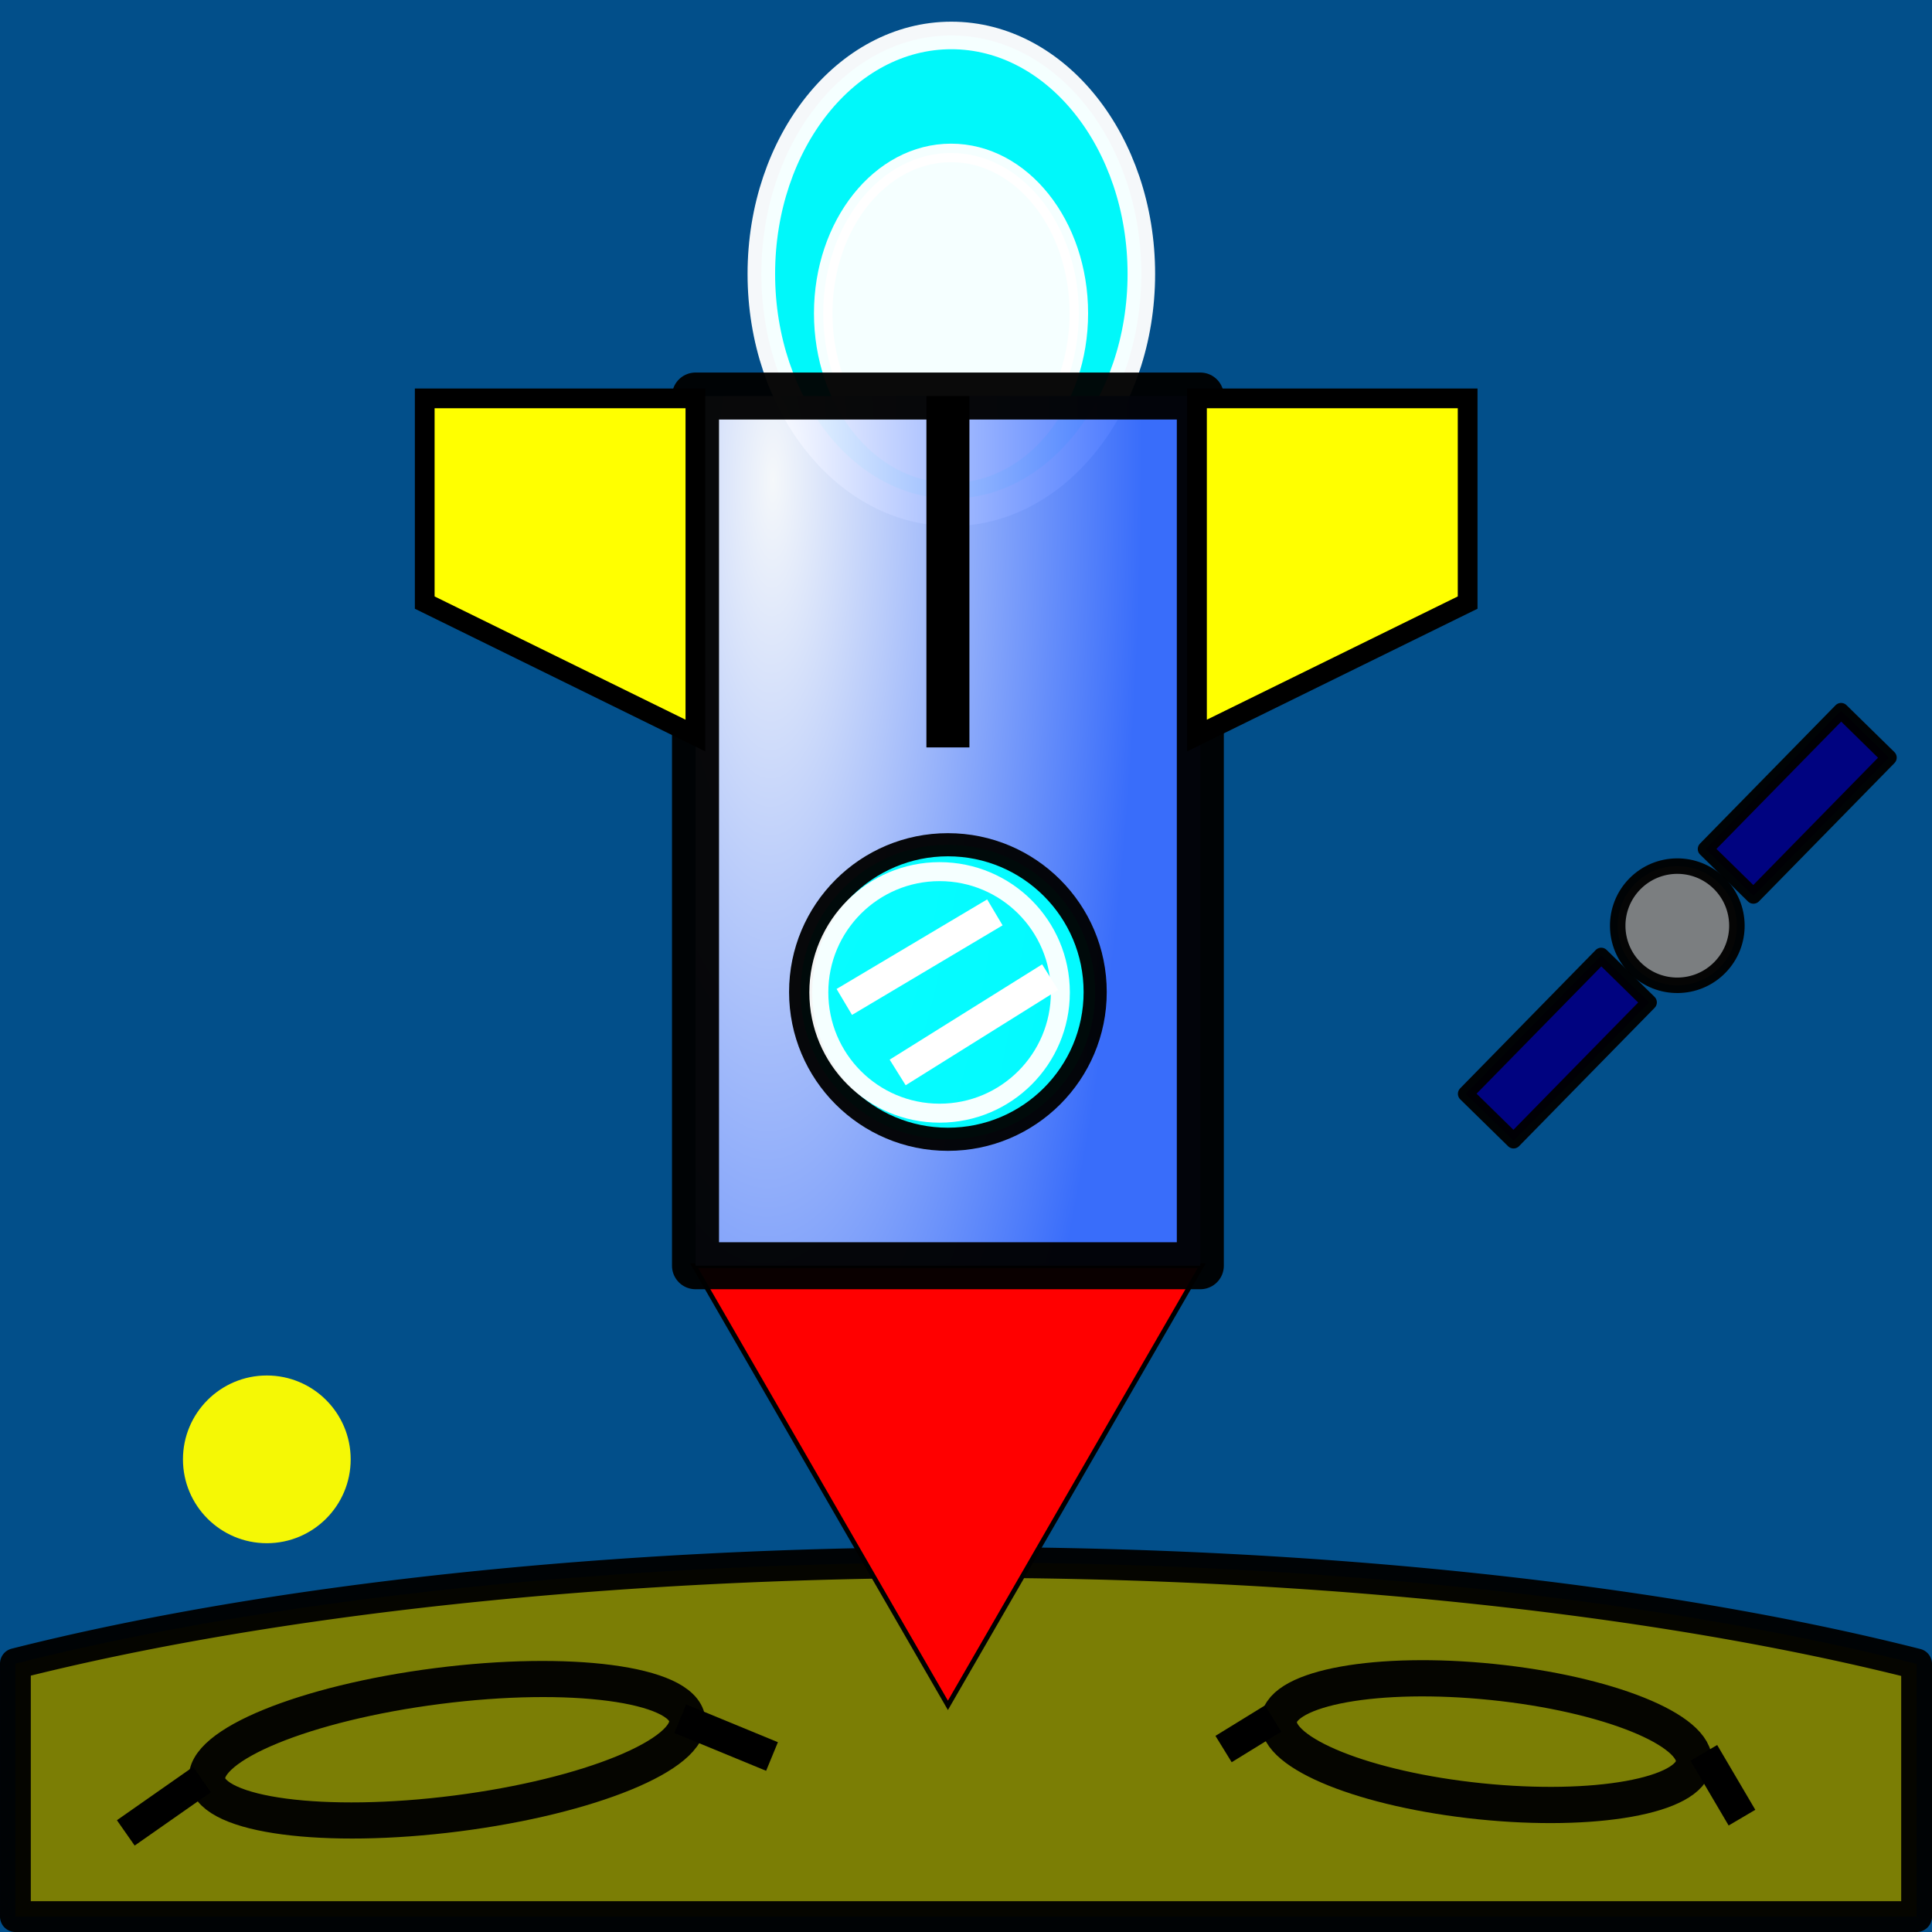 <?xml version="1.0" encoding="UTF-8" standalone="no"?>
<!-- Created with Inkscape (http://www.inkscape.org/) -->

<svg
   xmlns:dc="http://purl.org/dc/elements/1.1/"
   xmlns:cc="http://creativecommons.org/ns#"
   xmlns:rdf="http://www.w3.org/1999/02/22-rdf-syntax-ns#"
   xmlns:svg="http://www.w3.org/2000/svg"
   xmlns="http://www.w3.org/2000/svg"
   xmlns:xlink="http://www.w3.org/1999/xlink"
   xmlns:sodipodi="http://sodipodi.sourceforge.net/DTD/sodipodi-0.dtd"
   xmlns:inkscape="http://www.inkscape.org/namespaces/inkscape"
   width="256"
   height="256"
   viewBox="0 0 256 256"
   id="svg2"
   version="1.1"
   inkscape:version="0.91 r13725"
   sodipodi:docname="unboost.svg"
   inkscape:export-filename="C:\Users\katahiromz\Desktop\cc\unboost\unboost.png"
   inkscape:export-xdpi="90"
   inkscape:export-ydpi="90">
  <rect x="0" y="0" width="256" height="256" fill="#333333" stroke="none"/>
  <defs
     id="defs4">
    <linearGradient
       inkscape:collect="always"
       id="linearGradient4169">
      <stop
         style="stop-color:#ffffff;stop-opacity:1;"
         offset="0"
         id="stop4171" />
      <stop
         style="stop-color:#3b6eff;stop-opacity:1"
         offset="1"
         id="stop4173" />
    </linearGradient>
    <radialGradient
       inkscape:collect="always"
       xlink:href="#linearGradient4169"
       id="radialGradient4175"
       cx="102.025"
       cy="-878.448"
       fx="102.025"
       fy="-878.448"
       r="36.56"
       gradientTransform="matrix(1.34,-0.012,0.041,4.811,1.722,3367.482)"
       gradientUnits="userSpaceOnUse" />
  </defs>
  <sodipodi:namedview
     id="base"
     pagecolor="#ffffff"
     bordercolor="#666666"
     borderopacity="1.0"
     inkscape:pageopacity="0.0"
     inkscape:pageshadow="2"
     inkscape:zoom="1.4"
     inkscape:cx="-4.9696327"
     inkscape:cy="93.265112"
     inkscape:document-units="px"
     inkscape:current-layer="layer1"
     showgrid="false"
     units="px"
     inkscape:snap-bbox="true"
     inkscape:bbox-paths="true"
     inkscape:bbox-nodes="true"
     inkscape:snap-bbox-edge-midpoints="true"
     inkscape:snap-bbox-midpoints="true"
     inkscape:object-paths="true"
     inkscape:snap-intersection-paths="true"
     inkscape:object-nodes="true"
     inkscape:snap-smooth-nodes="true"
     inkscape:snap-midpoints="true"
     inkscape:snap-object-midpoints="true"
     inkscape:snap-center="true"
     inkscape:snap-text-baseline="true"
     inkscape:snap-page="true"
     inkscape:snap-global="false"
     inkscape:window-width="1366"
     inkscape:window-height="705"
     inkscape:window-x="-8"
     inkscape:window-y="-8"
     inkscape:window-maximized="1"
     fit-margin-top="0"
     fit-margin-left="0"
     fit-margin-right="0"
     fit-margin-bottom="0" />
  <g
     inkscape:label="レイヤー 1"
     inkscape:groupmode="layer"
     id="layer1"
     transform="translate(5.9094238e-8,-796.362)">
    <rect
       style="opacity:0.96;fill:#00508e;fill-opacity:1;stroke:none;stroke-width:4.2;stroke-linecap:square;stroke-linejoin:round;stroke-miterlimit:4;stroke-dasharray:none;stroke-dashoffset:0;stroke-opacity:1"
       id="rect4197"
       width="256"
       height="256"
       x="0"
       y="796.362" />
    <path
       style="opacity:0.96;fill:#808000;fill-opacity:1;stroke:#000000;stroke-width:4.081;stroke-linecap:square;stroke-linejoin:round;stroke-miterlimit:4;stroke-dasharray:none;stroke-dashoffset:0;stroke-opacity:1"
       d="m 2.041,1016.799 0,33.522 251.919,0 0,-33.479 A 183.402,48.947 0 0 0 128,1003.391 183.402,48.947 0 0 0 2.041,1016.799 Z"
       id="path4187"
       inkscape:connector-curvature="0" />
    <circle
       style="opacity:0.96;fill:#ffff00;fill-opacity:1;stroke:none;stroke-width:4.2;stroke-linecap:square;stroke-linejoin:round;stroke-miterlimit:4;stroke-dasharray:none;stroke-dashoffset:0;stroke-opacity:1"
       id="path4201"
       cx="35.355"
       cy="989.733"
       r="11.112" />
    <g
       id="g4237"
       transform="matrix(0.342,-0.349,0.349,0.342,-70.483,543.7)">
      <rect
         y="956.398"
         x="-202.03"
         height="18.183"
         width="52.528"
         id="rect4218"
         style="opacity:0.96;fill:#000080;fill-opacity:1;stroke:#000000;stroke-width:4.2;stroke-linecap:square;stroke-linejoin:round;stroke-miterlimit:4;stroke-dasharray:none;stroke-dashoffset:0;stroke-opacity:1" />
      <rect
         y="956.398"
         x="-109.096"
         height="18.183"
         width="52.528"
         id="rect4218-3"
         style="opacity:0.96;fill:#000080;fill-opacity:1;stroke:#000000;stroke-width:4.2;stroke-linecap:square;stroke-linejoin:round;stroke-miterlimit:4;stroke-dasharray:none;stroke-dashoffset:0;stroke-opacity:1" />
      <circle
         r="16.162"
         cy="965.489"
         cx="-129.3"
         id="path4235"
         style="opacity:0.96;fill:#808080;fill-opacity:1;stroke:#000000;stroke-width:4.2;stroke-linecap:square;stroke-linejoin:round;stroke-miterlimit:4;stroke-dasharray:none;stroke-dashoffset:0;stroke-opacity:1" />
    </g>
    <ellipse
       style="opacity:0.96;fill:none;fill-opacity:1;stroke:#000000;stroke-width:4.8;stroke-linecap:square;stroke-linejoin:round;stroke-miterlimit:4;stroke-dasharray:none;stroke-dashoffset:0;stroke-opacity:1"
       id="path4149"
       cx="300.608"
       cy="1001.483"
       rx="27.642"
       ry="7.944"
       transform="matrix(0.995,0.102,-0.102,0.995,0,0)" />
    <ellipse
       style="opacity:0.96;fill:none;fill-opacity:1;stroke:#000000;stroke-width:4.801;stroke-linecap:square;stroke-linejoin:round;stroke-miterlimit:4;stroke-dasharray:none;stroke-dashoffset:0;stroke-opacity:1"
       id="path4149-0"
       cx="-94.597"
       cy="1027.501"
       rx="32.058"
       ry="8.534"
       transform="matrix(0.992,-0.127,0.149,0.989,0,0)" />
    <path
       style="fill:none;fill-rule:evenodd;stroke:#000000;stroke-width:4.1;stroke-linecap:butt;stroke-linejoin:miter;stroke-opacity:1;stroke-miterlimit:4;stroke-dasharray:none"
       d="m 26.769,1032.159 -10.102,7.071"
       id="path4166"
       inkscape:connector-curvature="0" />
    <path
       style="fill:none;fill-rule:evenodd;stroke:#000000;stroke-width:4.1;stroke-linecap:butt;stroke-linejoin:miter;stroke-miterlimit:4;stroke-dasharray:none;stroke-opacity:1"
       d="m 90.139,1024.099 12.157,5.009"
       id="path4168"
       inkscape:connector-curvature="0" />
    <path
       style="fill:none;fill-rule:evenodd;stroke:#000000;stroke-width:4.1;stroke-linecap:butt;stroke-linejoin:miter;stroke-opacity:1;stroke-miterlimit:4;stroke-dasharray:none"
       d="m 168.695,1024.078 -6.566,4.041"
       id="path4172"
       inkscape:connector-curvature="0" />
    <path
       style="fill:none;fill-rule:evenodd;stroke:#000000;stroke-width:4.1;stroke-linecap:butt;stroke-linejoin:miter;stroke-opacity:1;stroke-miterlimit:4;stroke-dasharray:none"
       d="m 225.769,1028.624 5.051,8.586"
       id="path4174"
       inkscape:connector-curvature="0" />
    <g
       id="g4178">
      <ellipse
         ry="31.594"
         rx="25.176"
         cy="832.654"
         cx="126.057"
         id="path4161"
         style="opacity:0.96;fill:#00ffff;fill-opacity:1;stroke:#ffffff;stroke-width:3.65;stroke-linecap:square;stroke-linejoin:round;stroke-miterlimit:4;stroke-dasharray:none;stroke-dashoffset:0;stroke-opacity:1" />
      <ellipse
         ry="21.252"
         rx="16.935"
         cy="837.877"
         cx="126.017"
         id="path4161-5"
         style="opacity:0.96;fill:#ffffff;fill-opacity:1;stroke:#ffffff;stroke-width:2.455;stroke-linecap:square;stroke-linejoin:round;stroke-miterlimit:4;stroke-dasharray:none;stroke-dashoffset:0;stroke-opacity:1" />
      <path
         transform="scale(1,-1)"
         inkscape:transform-center-y="-15.585921"
         d="m 159.235,-964.078 -33.632,0 -33.632,-10e-6 16.816,-29.126 16.816,-29.126 16.816,29.126 z"
         inkscape:randomized="0"
         inkscape:rounded="0"
         inkscape:flatsided="false"
         sodipodi:arg2="1.5707963"
         sodipodi:arg1="0.52359878"
         sodipodi:r2="19.417179"
         sodipodi:r1="38.834358"
         sodipodi:cy="-983.49493"
         sodipodi:cx="125.60326"
         sodipodi:sides="3"
         id="path3336"
         style="fill:#ff0000;fill-rule:evenodd;stroke:#000000;stroke-width:0.623px;stroke-linecap:butt;stroke-linejoin:miter;stroke-opacity:1"
         sodipodi:type="star" />
      <rect
         transform="scale(1,-1)"
         y="-964.078"
         x="92.158"
         height="115.238"
         width="66.891"
         id="rect3338"
         style="opacity:0.96;fill:url(#radialGradient4175);fill-opacity:1;stroke:#000000;stroke-width:6.229;stroke-linecap:square;stroke-linejoin:round;stroke-miterlimit:4;stroke-dasharray:none;stroke-dashoffset:0;stroke-opacity:1" />
      <circle
         transform="scale(1,-1)"
         r="19.514"
         cy="-927.808"
         cx="125.603"
         id="path3342"
         style="opacity:0.96;fill:#00ffff;fill-opacity:1;stroke:#000000;stroke-width:3.066;stroke-linecap:square;stroke-linejoin:round;stroke-miterlimit:4;stroke-dasharray:none;stroke-dashoffset:0;stroke-opacity:1" />
      <path
         inkscape:connector-curvature="0"
         id="path4144"
         d="m 92.145,893.826 0,-44.675 -35.866,0 0,27.057 z"
         style="fill:#ffff00;fill-opacity:1;fill-rule:evenodd;stroke:#000000;stroke-width:2.616;stroke-linecap:butt;stroke-linejoin:miter;stroke-miterlimit:4;stroke-dasharray:none;stroke-opacity:1" />
      <path
         inkscape:connector-curvature="0"
         id="path4144-5"
         d="m 158.605,893.826 0,-44.676 35.866,0 0,27.057 z"
         style="fill:#ffff00;fill-opacity:1;fill-rule:evenodd;stroke:#000000;stroke-width:2.616;stroke-linecap:butt;stroke-linejoin:miter;stroke-miterlimit:4;stroke-dasharray:none;stroke-opacity:1" />
      <path
         inkscape:connector-curvature="0"
         id="path3370"
         d="m 125.603,848.839 0,46.559"
         style="fill:none;fill-rule:evenodd;stroke:#000000;stroke-width:5.7;stroke-linecap:butt;stroke-linejoin:miter;stroke-miterlimit:4;stroke-dasharray:none;stroke-opacity:1" />
      <path
         inkscape:connector-curvature="0"
         id="path4155"
         d="m 111.874,929.124 19.951,-11.869"
         style="fill:none;fill-rule:evenodd;stroke:#ffffff;stroke-width:4;stroke-linecap:butt;stroke-linejoin:miter;stroke-miterlimit:4;stroke-dasharray:none;stroke-opacity:1" />
      <path
         inkscape:connector-curvature="0"
         id="path4157"
         d="m 118.945,938.467 20.203,-12.627"
         style="fill:none;fill-rule:evenodd;stroke:#ffffff;stroke-width:4;stroke-linecap:butt;stroke-linejoin:miter;stroke-miterlimit:4;stroke-dasharray:none;stroke-opacity:1" />
      <circle
         transform="scale(1,-1)"
         r="16.002"
         cy="-927.861"
         cx="124.501"
         id="path3342-0"
         style="opacity:0.96;fill:none;fill-opacity:1;stroke:#ffffff;stroke-width:2.515;stroke-linecap:square;stroke-linejoin:round;stroke-miterlimit:4;stroke-dasharray:none;stroke-dashoffset:0;stroke-opacity:1" />
    </g>
  </g>
</svg>
